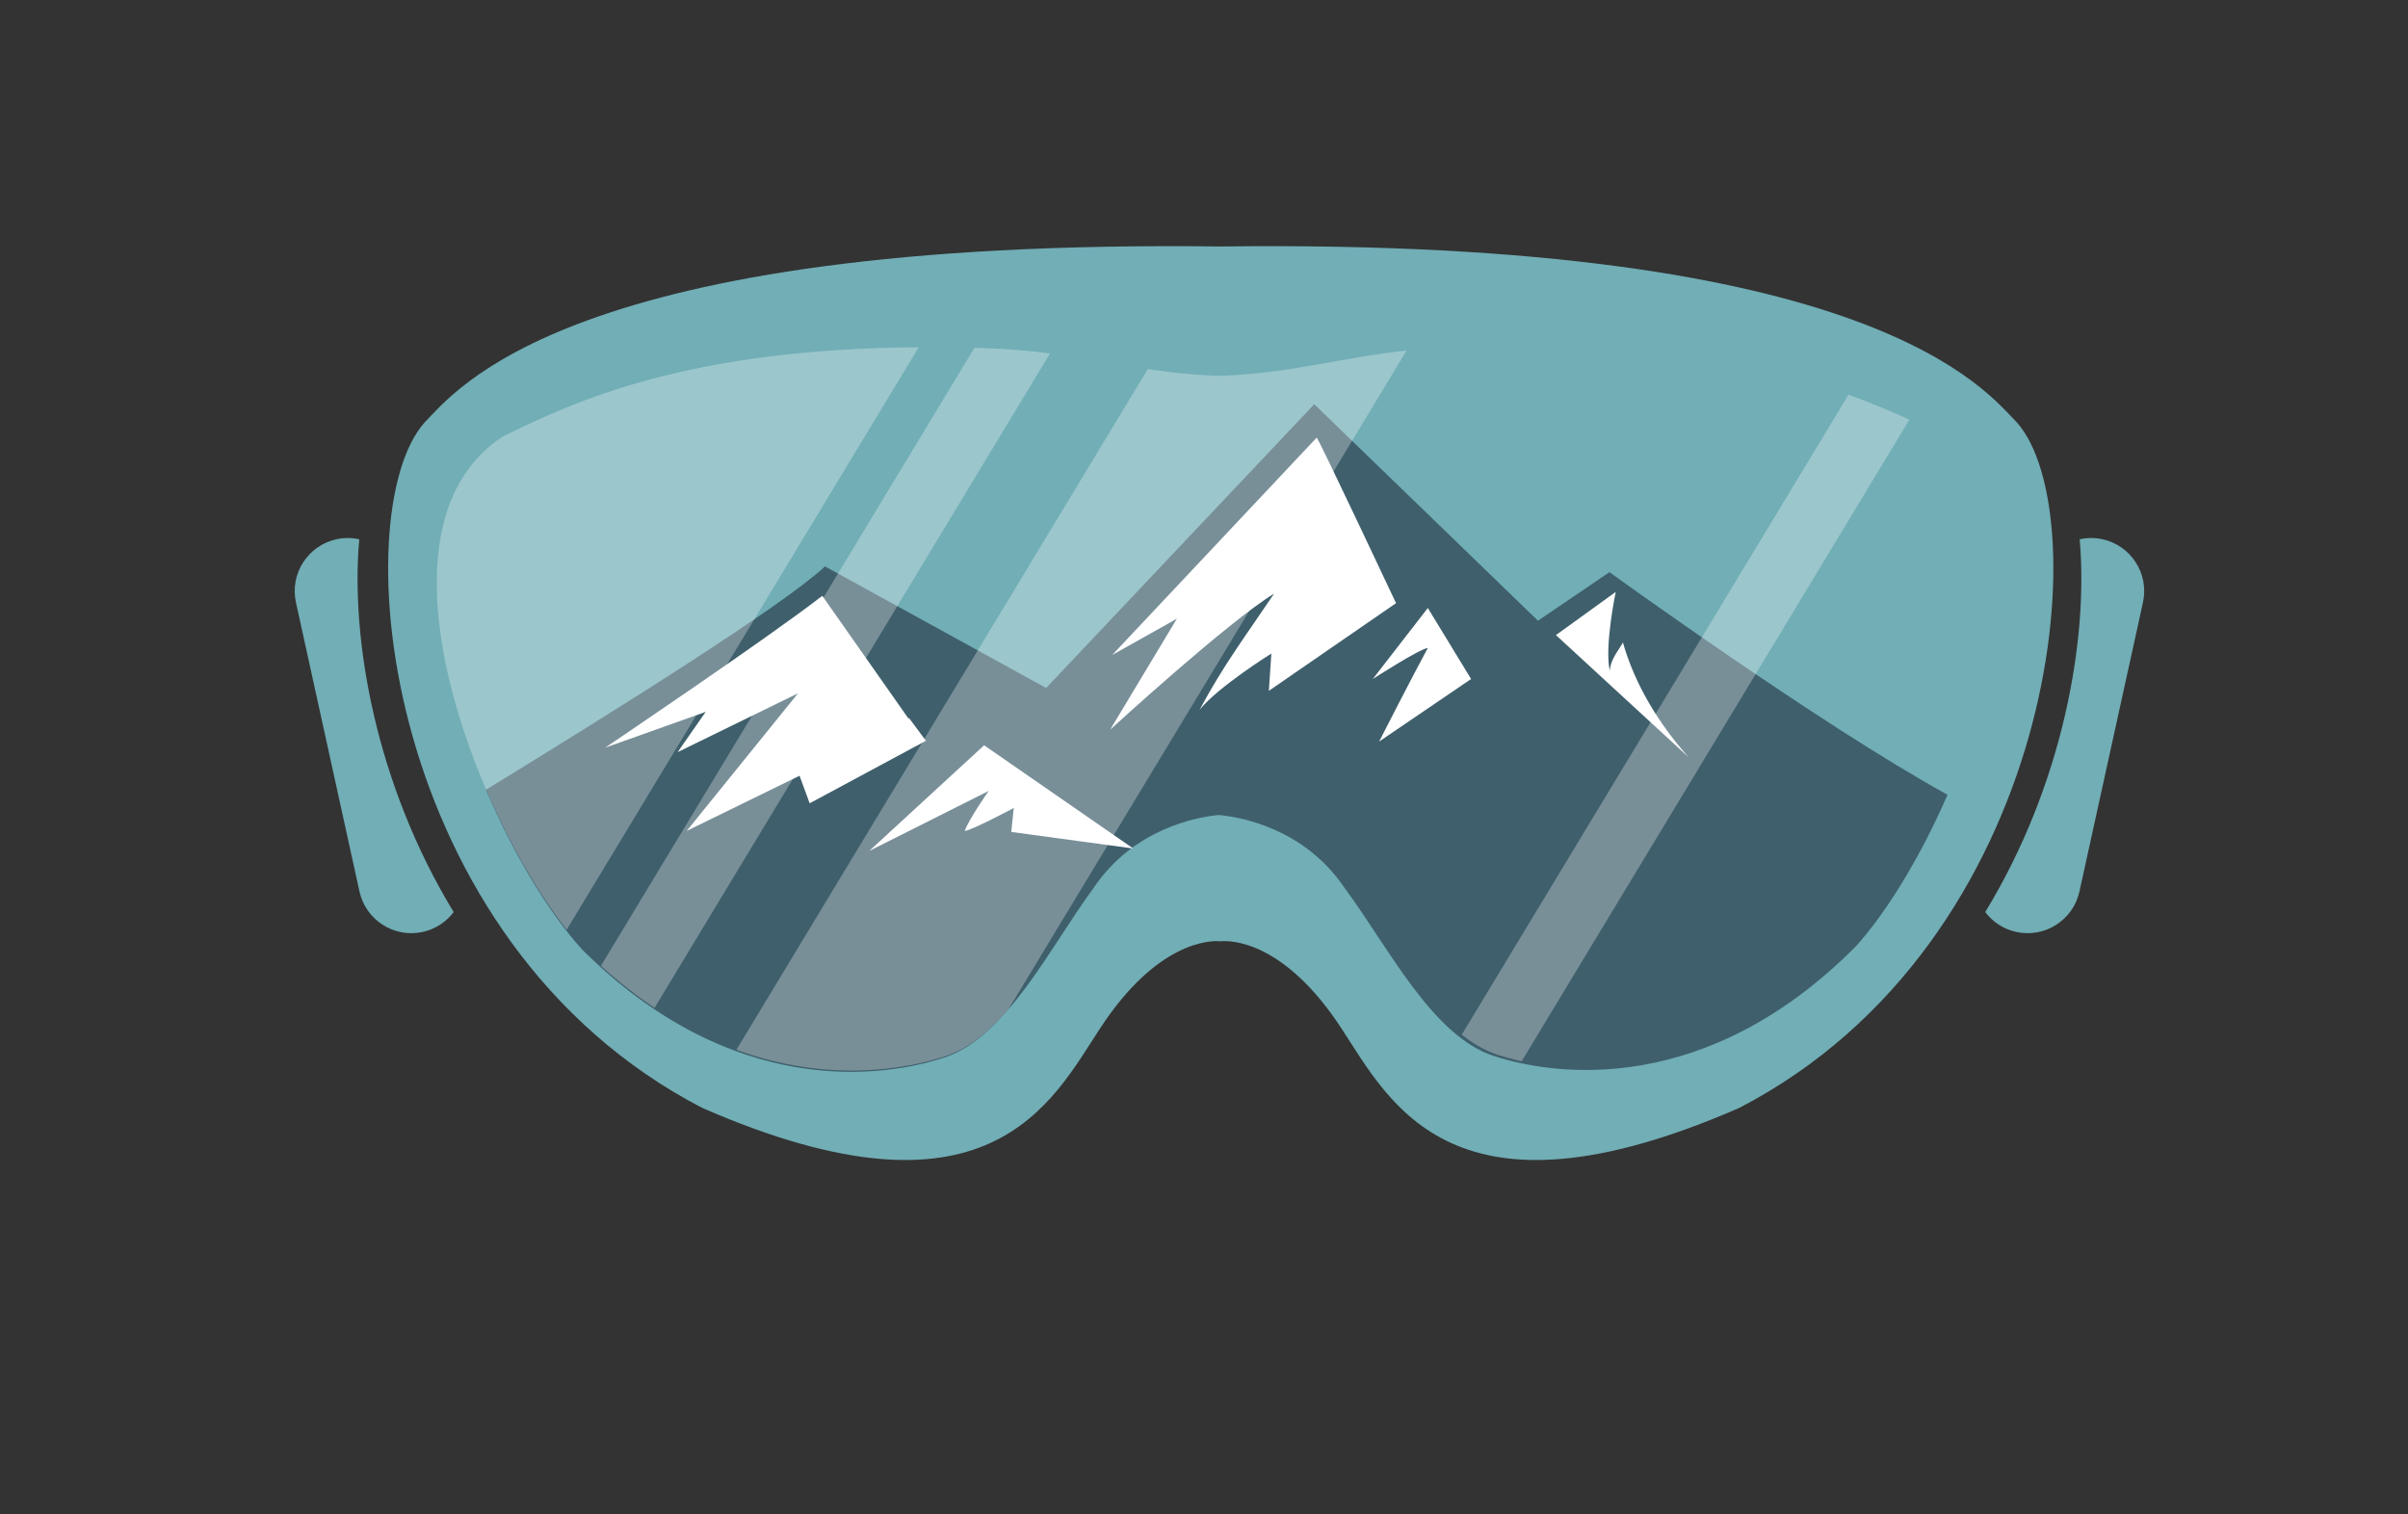 <?xml version="1.0" encoding="utf-8"?>
<!-- Generator: Adobe Illustrator 19.0.0, SVG Export Plug-In . SVG Version: 6.00 Build 0)  -->
<svg version="1.1" id="Layer_1" xmlns="http://www.w3.org/2000/svg" xmlns:xlink="http://www.w3.org/1999/xlink" x="0px" y="0px"
	 viewBox="0 0 321.257 202.027" enable-background="new 0 0 321.257 202.027" xml:space="preserve">
<rect x="0" y="0" width="321.257" height="202.027" fill="#333333" stroke="none"/>
<g id="XMLID_1256_">
	<g id="XMLID_1439_">
		<path id="XMLID_1442_" fill="#71AEB6" d="M269.066,56.349c-4.072-4.072-18.879-24.56-106.204-23.463
			C75.537,31.789,60.731,52.276,56.658,56.349c-10.805,12.098-5.803,69.259,37.038,91.48
			c38.207,16.667,46.52-0.618,53.086-10.646c7.662-11.704,14.761-11.693,15.986-11.596v0.021
			c0,0,0.033-0.007,0.094-0.012c0.061,0.005,0.095,0.012,0.095,0.012v-0.021c1.224-0.097,8.323-0.108,15.986,11.596
			c6.566,10.028,14.877,27.313,53.085,10.646C274.869,125.608,279.871,68.447,269.066,56.349z"/>
		<path id="XMLID_1441_" fill="#71AEB6" d="M47.928,71.957c-0.974-0.217-2.008-0.236-3.047-0.008
			c-3.82,0.84-6.236,4.618-5.396,8.438l8.473,38.56c0.84,3.822,4.618,6.238,8.439,5.397
			c1.719-0.377,3.148-1.351,4.13-2.654C50.17,104.705,46.739,85.341,47.928,71.957z"/>
		<path id="XMLID_1440_" fill="#71AEB6" d="M277.454,71.957c0.974-0.217,2.008-0.236,3.047-0.008
			c3.82,0.84,6.236,4.618,5.396,8.438l-8.473,38.56c-0.84,3.822-4.618,6.238-8.439,5.397
			c-1.719-0.377-3.148-1.351-4.129-2.654C275.211,104.705,278.642,85.341,277.454,71.957z"/>
	</g>
	<g id="XMLID_1391_">
		<path id="XMLID_1438_" fill="#3F5F6C" d="M214.724,76.341l-9.541,6.477l-29.847-28.883l-35.766,37.859l-29.504-16.22
			c-5.665,5.286-28.115,19.311-45.232,29.8c3.751,8.813,8.568,16.648,12.828,21.313
			c19.962,19.924,40.054,17.149,48.343,14.405c8.29-2.745,13.976-14.563,19.856-22.567
			c5.38-8.028,13.903-9.512,16.73-9.786c2.831,0.262,11.354,1.709,16.768,9.701
			c5.919,7.975,11.665,19.764,19.968,22.467c8.305,2.704,28.408,5.377,48.271-14.649
			c4.05-4.48,8.593-11.859,12.223-20.214C242.664,96.584,214.724,76.341,214.724,76.341z"/>
		<g id="XMLID_1395_">
			<path id="XMLID_1429_" fill="#FFFFFF" d="M151.191,113.215l-16.277-2.213l0.336-3.2c0,0-5.582,2.985-6.538,3.067
				c0.448-1.411,3.184-5.334,3.184-5.334l-15.924,8.002l15.321-14.098L151.191,113.215z"/>
			<path id="XMLID_1428_" fill="#FFFFFF" d="M196.263,90.595l-5.774-9.474l-7.335,9.469c0,0,6.231-4.023,7.335-4.135
				c-1.921,3.521-6.5,12.49-6.5,12.49L196.263,90.595z"/>
			<path id="XMLID_1427_" fill="#FFFFFF" d="M216.519,85.727c-0.67,1.201-1.602,2.164-1.757,3.751
				c0.002,0.009,0.002,0.018,0.003,0.025c-0.003,0.084-0.006,0.086-0.008,0.002
				c0.002-0.009,0.004-0.015,0.005-0.027c-0.724-3.206,0.769-10.351,0.769-10.351l0.007-0.136l-7.956,5.747
				l17.681,16.282C220.094,95.194,217.66,89.749,216.519,85.727z"/>
			<g id="XMLID_1397_">
				<path id="XMLID_1398_" fill="#FFFFFF" d="M186.249,80.476c0,0-10.475-22.27-10.59-22.084l-27.274,28.998
					l8.625-4.84l-8.908,14.817c0,0,15.655-14.367,21.875-18.159c-3.823,5.683-6.742,9.515-9.941,15.506
					c2.472-3.087,9.578-7.515,9.578-7.515l-0.332,4.974L186.249,80.476z"/>
			</g>
			<path id="XMLID_1396_" fill="#FFFFFF" d="M123.529,98.837l-2.244-3.022l-0.095,0.044l-11.486-16.362
				c-7.103,5.528-28.966,20.261-28.966,20.261l13.41-4.777l-3.745,5.373l16.062-7.848l-14.85,18.359l15.054-7.363
				l1.35,3.68L123.529,98.837z"/>
		</g>
	</g>
	<g id="XMLID_1257_" opacity="0.3">
		<path id="XMLID_1390_" fill="#FFFFFF" d="M87.323,134.476l52.766-87.322c-2.744-0.35-5.732-0.622-9.17-0.727
			c-0.312-0.01-0.611-0.013-0.92-0.022l-49.83,82.465C82.567,131.036,84.957,132.896,87.323,134.476z"/>
		<path id="XMLID_1346_" fill="#FFFFFF" d="M246.611,52.664l-51.594,85.385c1.505,1.196,3.091,2.127,4.784,2.679
			c0.926,0.302,2.006,0.601,3.208,0.871l51.729-85.605C252.373,54.907,249.698,53.768,246.611,52.664z"/>
		<path id="XMLID_1260_" fill="#FFFFFF" d="M122.571,46.329c-30.841,0.207-45.977,7.207-55.511,11.931
			c-18.576,12.149-3.808,50.107,8.538,65.805L122.571,46.329z"/>
		<path id="XMLID_1258_" fill="#FFFFFF" d="M134.523,134.705l53.14-87.941c-9.215,1.008-15.372,3.045-24.912,3.38
			c-3.569-0.106-6.662-0.456-9.623-0.9l-54.884,90.828c12.113,4.427,22.511,2.632,27.915,0.843
			C129.261,139.887,132.001,137.593,134.523,134.705z"/>
	</g>
</g>
</svg>
